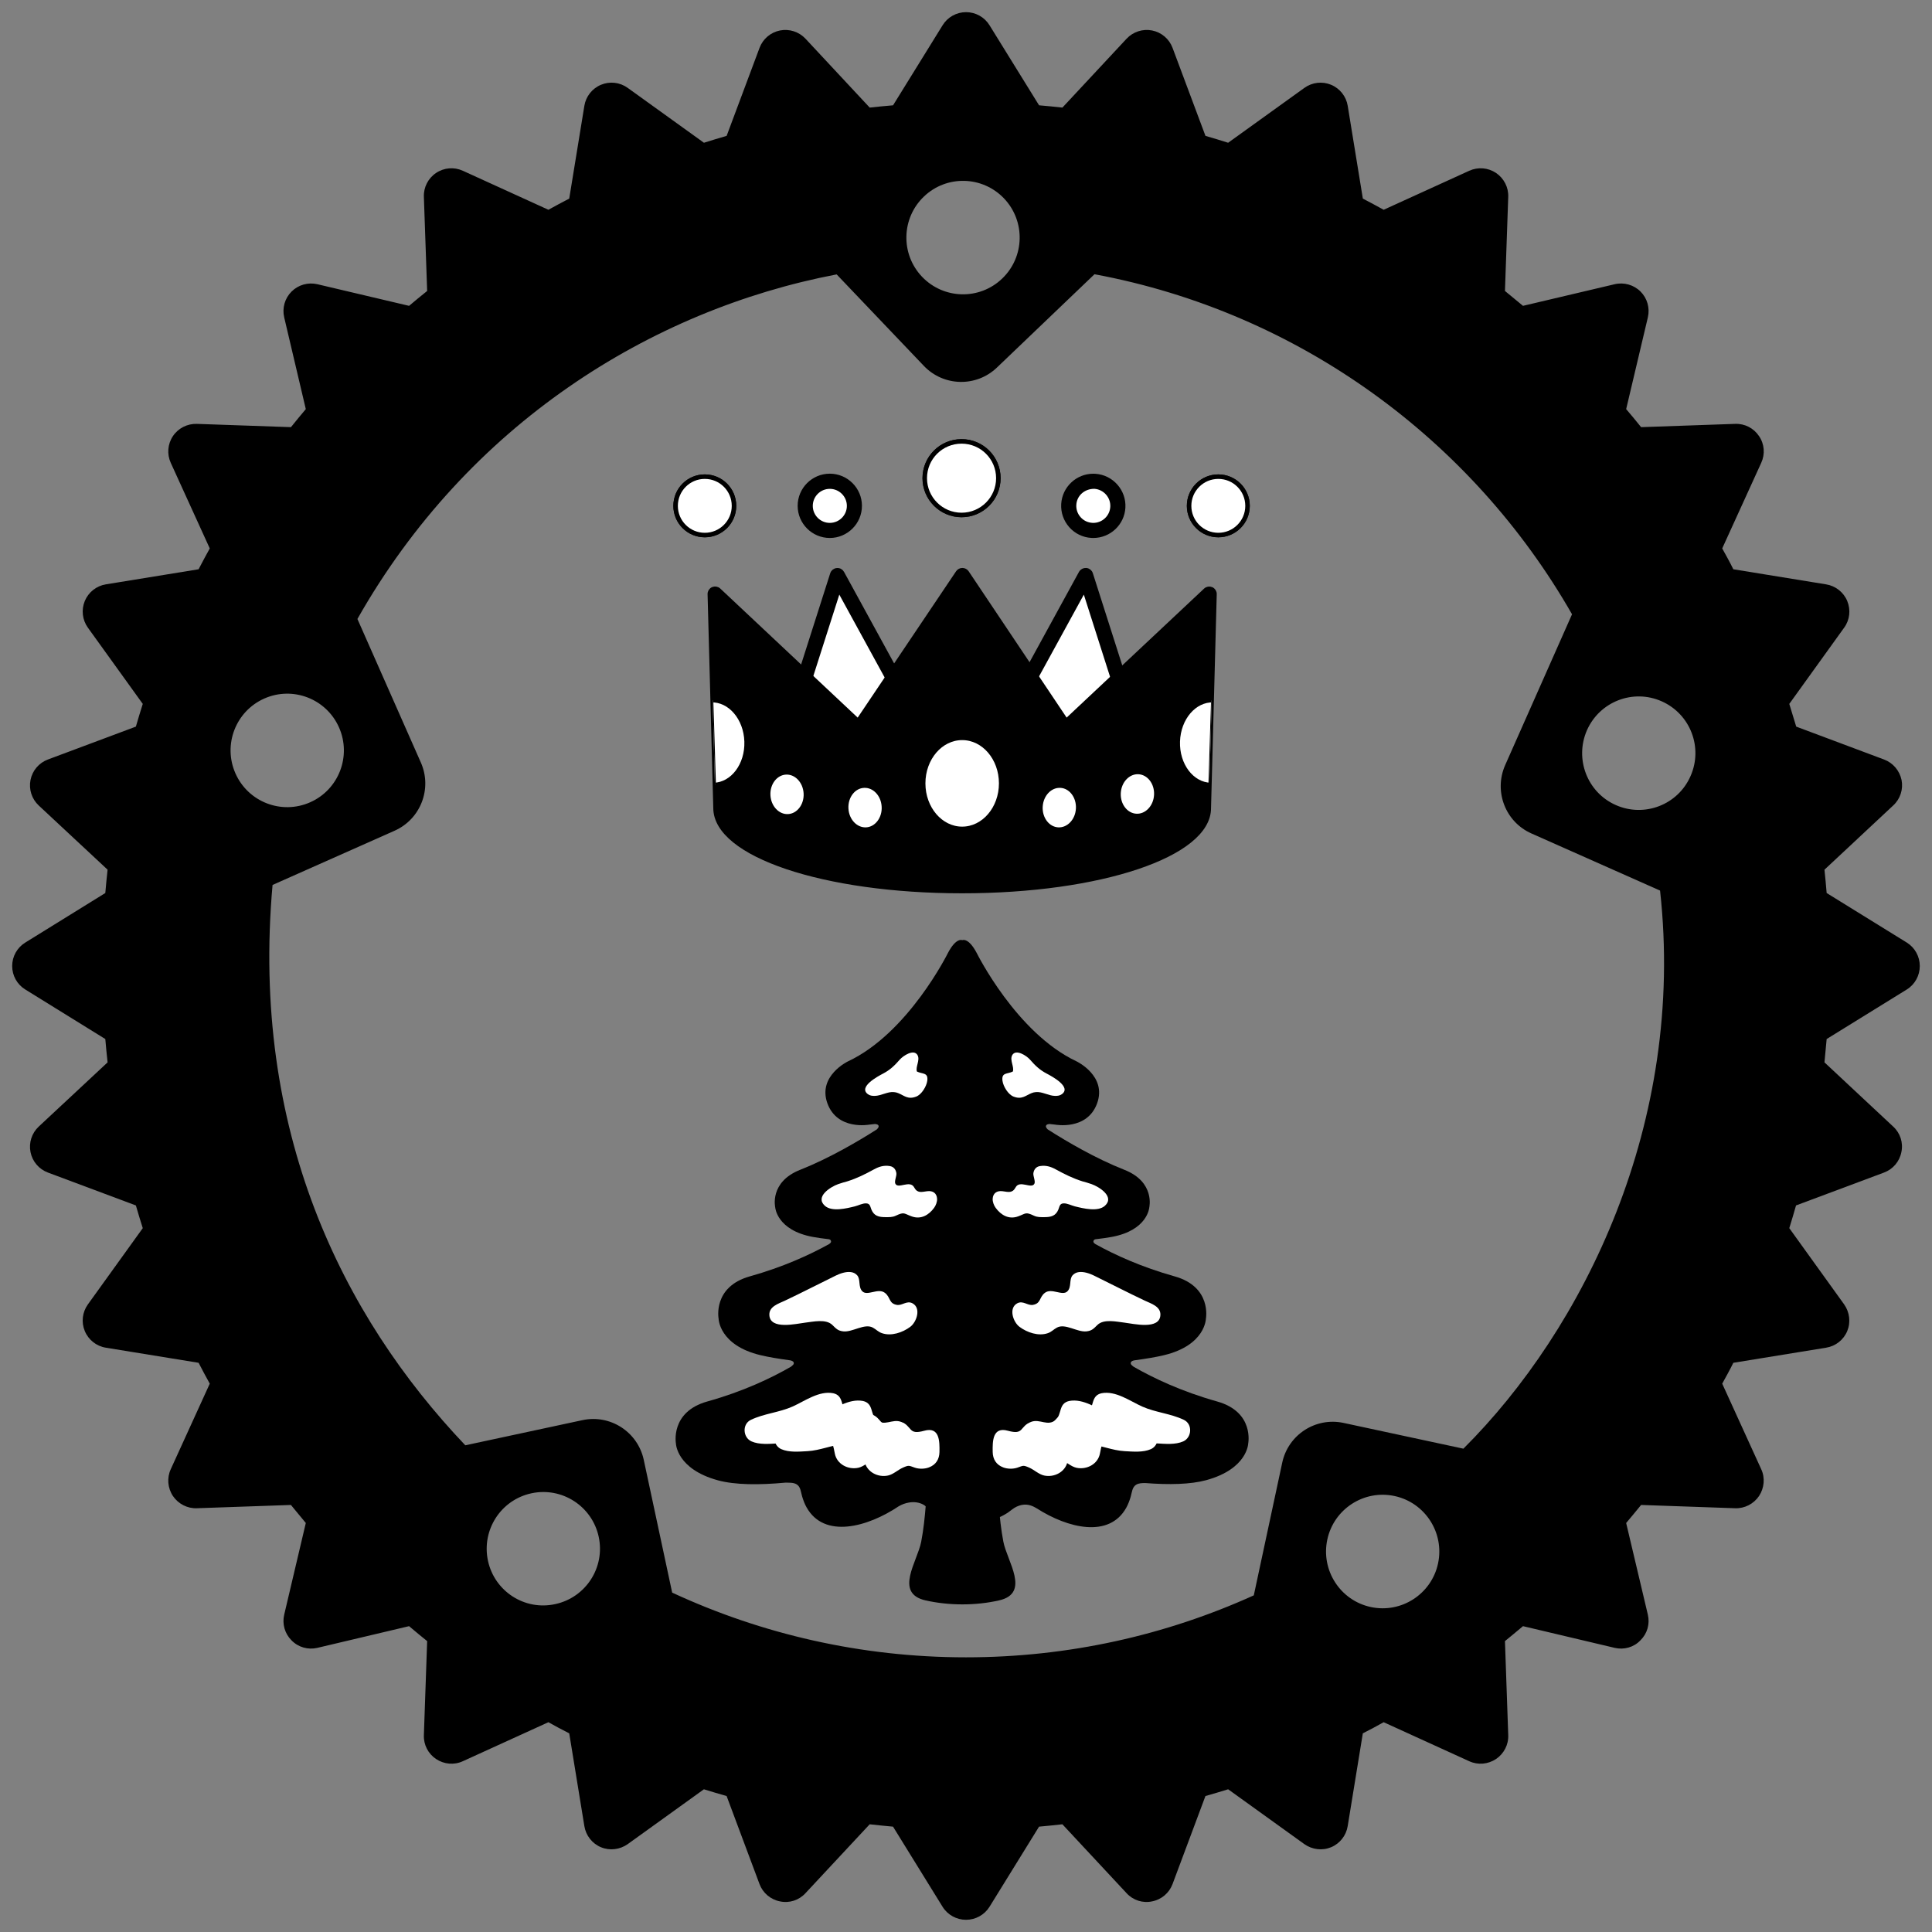 <?xml version="1.0" encoding="utf-8"?>
<svg viewBox="19 19 106 106" style="enable-background:new 0 0 144 144" xmlns="http://www.w3.org/2000/svg">
  <rect x="19" y="19" width="106" height="106" fill="#808080" stroke="none"/>
  <path id="path3" d="M 123.62,70.716 119.22,67.996 C 119.19,67.568 119.14,67.141 119.1,66.716 L 122.87,63.194 C 123.26,62.836 123.43,62.306 123.33,61.793 123.22,61.278 122.86,60.854 122.37,60.671 L 117.55,58.866 C 117.42,58.448 117.3,58.033 117.17,57.62 L 120.18,53.438 C 120.49,53.013 120.55,52.46 120.35,51.975 120.15,51.492 119.71,51.146 119.19,51.061 L 114.1,50.233 C 113.91,49.847 113.7,49.467 113.49,49.09 L 115.63,44.395 C 115.85,43.917 115.81,43.361 115.51,42.927 115.22,42.491 114.73,42.236 114.2,42.256 L 109.04,42.436 C 108.77,42.102 108.5,41.771 108.22,41.446 L 109.41,36.414 C 109.53,35.903 109.38,35.368 109.01,34.997 108.64,34.627 108.1,34.474 107.59,34.594 L 102.56,35.78 C 102.23,35.504 101.9,35.231 101.57,34.964 L 101.75,29.798 C 101.77,29.275 101.51,28.778 101.08,28.488 100.64,28.196 100.09,28.152 99.61,28.369 L 94.916,30.509 C 94.537,30.301 94.157,30.095 93.773,29.896 L 92.943,24.805 C 92.859,24.289 92.513,23.851 92.029,23.651 91.546,23.45 90.992,23.515 90.567,23.821 L 86.382,26.832 C 85.97,26.701 85.556,26.575 85.138,26.455 L 83.333,21.627 C 83.15,21.135 82.726,20.774 82.211,20.672 81.697,20.571 81.168,20.742 80.811,21.124 L 77.289,24.903 C 76.864,24.856 76.436,24.813 76.009,24.778 L 73.289,20.383 C 73.014,19.938 72.527,19.667 72.003,19.667 71.479,19.667 70.992,19.938 70.718,20.383 L 67.998,24.778 C 67.57,24.813 67.142,24.856 66.717,24.903 L 63.194,21.124 C 62.837,20.742 62.307,20.571 61.794,20.672 61.279,20.775 60.855,21.135 60.672,21.627 L 58.867,26.455 C 58.449,26.575 58.035,26.702 57.622,26.832 L 53.438,23.821 C 53.013,23.514 52.459,23.449 51.975,23.651 51.492,23.851 51.145,24.289 51.061,24.805 L 50.231,29.896 C 49.847,30.095 49.467,30.3 49.088,30.509 L 44.394,28.369 C 43.917,28.151 43.361,28.196 42.927,28.488 42.491,28.778 42.236,29.275 42.256,29.798 L 42.436,34.964 C 42.102,35.231 41.771,35.504 41.444,35.78 L 36.413,34.594 C 35.902,34.475 35.366,34.627 34.996,34.997 34.624,35.368 34.473,35.903 34.593,36.414 L 35.778,41.446 C 35.503,41.772 35.231,42.102 34.964,42.436 L 29.798,42.256 C 29.277,42.241 28.779,42.491 28.488,42.927 28.196,43.361 28.152,43.917 28.369,44.395 L 30.509,49.09 C 30.301,49.467 30.095,49.847 29.896,50.233 L 24.806,51.061 C 24.289,51.145 23.853,51.491 23.652,51.975 23.452,52.46 23.517,53.013 23.822,53.438 L 26.833,57.62 C 26.702,58.033 26.575,58.448 26.455,58.866 L 21.627,60.671 C 21.137,60.854 20.776,61.278 20.674,61.793 20.572,62.307 20.743,62.836 21.126,63.194 L 24.903,66.716 C 24.856,67.141 24.814,67.569 24.778,67.996 L 20.384,70.716 C 19.939,70.991 19.668,71.477 19.668,72.002 19.668,72.527 19.939,73.013 20.384,73.287 L 24.778,76.007 C 24.814,76.435 24.856,76.862 24.903,77.287 L 21.126,80.81 C 20.743,81.167 20.572,81.697 20.674,82.21 20.776,82.725 21.137,83.148 21.627,83.332 L 26.455,85.137 C 26.575,85.555 26.702,85.97 26.833,86.383 L 23.822,90.566 C 23.516,90.992 23.451,91.545 23.652,92.028 23.853,92.513 24.29,92.859 24.807,92.942 L 29.896,93.77 C 30.095,94.156 30.299,94.536 30.509,94.915 L 28.369,99.608 C 28.151,100.08 28.196,100.64 28.488,101.08 28.78,101.51 29.277,101.77 29.798,101.75 L 34.962,101.57 C 35.231,101.9 35.502,102.23 35.778,102.56 L 34.593,107.59 C 34.473,108.1 34.624,108.63 34.996,109 35.365,109.38 35.902,109.53 36.413,109.41 L 41.444,108.22 C 41.771,108.5 42.102,108.77 42.436,109.04 L 42.256,114.2 C 42.236,114.73 42.491,115.22 42.927,115.51 43.361,115.8 43.917,115.85 44.394,115.63 L 49.088,113.49 C 49.466,113.7 49.846,113.91 50.231,114.1 L 51.061,119.19 C 51.145,119.71 51.491,120.15 51.975,120.35 52.458,120.55 53.013,120.48 53.438,120.18 L 57.62,117.17 C 58.033,117.3 58.448,117.42 58.866,117.54 L 60.671,122.37 C 60.854,122.86 61.278,123.22 61.793,123.32 62.307,123.43 62.836,123.26 63.193,122.87 L 66.716,119.09 C 67.141,119.14 67.569,119.18 67.997,119.22 L 70.717,123.62 C 70.991,124.06 71.478,124.33 72.002,124.33 72.526,124.33 73.013,124.06 73.288,123.62 L 76.008,119.22 C 76.436,119.18 76.863,119.14 77.288,119.09 L 80.81,122.87 C 81.167,123.26 81.697,123.43 82.21,123.32 82.725,123.22 83.149,122.86 83.332,122.37 L 85.137,117.54 C 85.555,117.42 85.97,117.3 86.383,117.17 L 90.566,120.18 C 90.991,120.48 91.545,120.55 92.028,120.35 92.512,120.15 92.858,119.71 92.942,119.19 L 93.772,114.1 C 94.156,113.91 94.536,113.7 94.915,113.49 L 99.609,115.63 C 100.09,115.85 100.64,115.8 101.08,115.51 101.51,115.22 101.77,114.73 101.75,114.2 L 101.57,109.04 C 101.9,108.77 102.23,108.5 102.56,108.22 L 107.59,109.41 C 108.1,109.53 108.64,109.38 109,109 109.38,108.63 109.53,108.1 109.41,107.59 L 108.22,102.56 C 108.5,102.23 108.77,101.9 109.04,101.57 L 114.2,101.75 C 114.72,101.77 115.22,101.51 115.51,101.08 115.8,100.64 115.85,100.08 115.63,99.608 L 113.49,94.915 C 113.7,94.536 113.91,94.156 114.1,93.77 L 119.19,92.942 C 119.71,92.859 120.15,92.513 120.35,92.028 120.55,91.545 120.48,90.992 120.18,90.566 L 117.17,86.383 C 117.3,85.97 117.42,85.555 117.54,85.137 L 122.37,83.332 C 122.86,83.148 123.22,82.725 123.32,82.21 123.43,81.696 123.26,81.167 122.87,80.81 L 119.1,77.287 C 119.14,76.862 119.18,76.434 119.22,76.007 L 123.62,73.287 C 124.06,73.013 124.33,72.526 124.33,72.002 124.33,71.478 124.06,70.991 123.62,70.716 Z M 94.208,107.17 C 92.53,106.81 91.463,105.15 91.823,103.47 92.182,101.79 93.835,100.72 95.512,101.08 97.19,101.44 98.259,103.1 97.899,104.78 97.539,106.46 95.885,107.53 94.208,107.17 Z M 64.903,34.055 69.689,39.076 C 70.771,40.209 72.563,40.251 73.695,39.168 L 79.05,34.046 C 90.271,36.135 99.771,43.12 105.25,52.703 L 101.58,60.983 C 100.95,62.416 101.59,64.092 103.02,64.727 L 110.08,67.862 C 111.49,80.621 105.88,91.917 99.29,98.482 L 92.715,97.069 C 91.184,96.741 89.678,97.715 89.35,99.249 L 87.79,106.53 C 82.976,108.71 77.63,109.93 72,109.93 66.241,109.93 60.779,108.65 55.879,106.38 L 54.32,99.096 C 53.992,97.564 52.486,96.588 50.956,96.917 L 44.529,98.297 C 37.763,91.181 32.753,81.02 33.954,67.553 L 40.649,64.578 C 42.079,63.943 42.725,62.267 42.09,60.834 L 38.61,52.96 C 44.643,42.306 54.679,36.008 64.903,34.055 Z M 49.463,107.01 C 47.785,107.38 46.133,106.31 45.772,104.63 45.413,102.94 46.48,101.29 48.158,100.93 49.836,100.57 51.489,101.64 51.849,103.32 52.208,105 51.14,106.65 49.463,107.01 Z M 37.6,58.91 C 38.296,60.481 37.588,62.322 36.019,63.017 34.45,63.714 32.614,63.005 31.918,61.433 31.222,59.861 31.93,58.023 33.499,57.326 35.069,56.63 36.904,57.338 37.6,58.91 Z M 69.691,29.784 C 70.931,28.596 72.898,28.643 74.085,29.885 75.27,31.13 75.225,33.099 73.982,34.286 72.742,35.474 70.775,35.428 69.588,34.184 68.404,32.941 68.449,30.972 69.691,29.784 Z M 106.07,59.061 C 106.77,57.49 108.6,56.781 110.17,57.478 111.74,58.174 112.45,60.014 111.75,61.585 111.06,63.157 109.22,63.866 107.65,63.169 106.08,62.473 105.38,60.634 106.07,59.061 Z"/>
  <g transform="matrix(1, 0, 0, 1, 0.262, -0.243)">
    <g>
      <g>
        <g transform="matrix(0.247, 0, 0, 0.247, 55.687, 38.375)">
          <polygon points="91.56 50.38 105.91 95.32 69.55 90.61" style="stroke:#000;fill:#fff"/>
          <path d="M105.91,96.5c-0.05,0-0.1,0-0.15-0.01l-36.37-4.71c-0.39-0.05-0.72-0.29-0.9-0.64 c-0.18-0.35-0.17-0.76,0.01-1.1l22.02-40.23c0.23-0.41,0.69-0.65,1.15-0.61c0.47,0.04,0.87,0.36,1.01,0.81l14.24,44.62 c0.14,0.19,0.22,0.43,0.22,0.68c0,0.65-0.53,1.18-1.18,1.18C105.96,96.5,105.93,96.5,105.91,96.5z M71.4,89.66l32.82,4.25 L91.28,53.36L71.4,89.66z" style="stroke:#000"/>
        </g>
        <g>
          <path d="M40.19,34.91c0,3.01-2.44,5.46-5.46,5.46c-3.01,0-5.46-2.45-5.46-5.46 c0-3.02,2.44-5.46,5.46-5.46C37.75,29.45,40.19,31.89,40.19,34.91z" transform="matrix(0.247, 0, 0, 0.247, 55.687, 38.375)" style="stroke:#000;fill:#fff"/>
          <path d="M34.73,41.54c-3.66,0-6.64-2.98-6.64-6.64c0-3.66,2.98-6.64,6.64-6.64 c3.66,0,6.64,2.98,6.64,6.64C41.37,38.56,38.39,41.54,34.73,41.54z M34.73,30.63c-2.36,0-4.28,1.92-4.28,4.28 c0,2.36,1.92,4.28,4.28,4.28c2.36,0,4.29-1.92,4.29-4.28C39.02,32.55,37.09,30.63,34.73,30.63z" transform="matrix(0.247, 0, 0, 0.247, 55.687, 38.375)" style="stroke:#000"/>
        </g>
        <g>
          <path d="M93.58,29.45c3.01,0.18,5.31,2.77,5.13,5.78c-0.17,3.01-2.77,5.3-5.77,5.13 c-3.02-0.18-5.31-2.76-5.13-5.77C87.99,31.57,90.57,29.27,93.58,29.45z" transform="matrix(0.247, 0, 0, 0.247, 55.687, 38.375)" style="stroke:#000;fill:#fff"/>
          <path d="M93.26,41.54l-0.39-0.01c-1.77-0.1-3.4-0.89-4.57-2.21c-1.18-1.33-1.77-3.03-1.67-4.8 c0.21-3.51,3.12-6.25,6.63-6.25l0.39,0.01c3.66,0.22,6.46,3.38,6.24,7.03C99.68,38.8,96.78,41.54,93.26,41.54z M93.49,30.62 c-2.5,0-4.37,1.77-4.5,4.03c-0.07,1.14,0.31,2.24,1.07,3.1c0.76,0.86,1.8,1.36,2.95,1.43l0.25,0.01c2.26,0,4.14-1.77,4.27-4.03 c0.14-2.36-1.67-4.39-4.03-4.54H93.49z" transform="matrix(0.247, 0, 0, 0.247, 55.687, 38.375)" style="stroke:#000"/>
        </g>
        <g transform="matrix(0.247, 0, 0, 0.247, 55.687, 38.375)">
          <polygon points="36.43 50.38 22.09 95.32 58.45 90.61" style="stroke:#000;fill:#fff"/>
          <path d="M22.09,96.5c-0.34,0-0.68-0.15-0.91-0.42c-0.26-0.31-0.34-0.73-0.22-1.11l14.34-44.94 c0.14-0.45,0.54-0.77,1.01-0.81c0.51-0.05,0.92,0.19,1.15,0.61l22.02,40.23c0.18,0.34,0.19,0.75,0.01,1.1 c-0.17,0.35-0.51,0.58-0.9,0.64l-36.36,4.71C22.19,96.5,22.14,96.5,22.09,96.5z M36.72,53.36L23.77,93.92l32.82-4.25 L36.72,53.36z" style="stroke:#000"/>
        </g>
      </g>
      <g>
        <path d="M72.17,28.76c0,4.51-3.66,8.17-8.17,8.17s-8.18-3.66-8.18-8.17c0-4.52,3.66-8.17,8.18-8.17 S72.17,24.24,72.17,28.76z" transform="matrix(0.247, 0, 0, 0.247, 55.687, 38.375)" style="fill:#fcc21b;stroke:#000"/>
        <path d="M13.45,34.91c0,3.58-2.9,6.48-6.49,6.48c-3.58,0-6.48-2.9-6.48-6.48c0-3.59,2.9-6.49,6.48-6.49 C10.55,28.42,13.45,31.32,13.45,34.91z" transform="matrix(0.247, 0, 0, 0.247, 55.687, 38.375)" style="fill:#fcc21b;stroke:#000"/>
        <path d="M114.54,34.91c0,3.58,2.9,6.48,6.49,6.48c3.58,0,6.49-2.9,6.49-6.48c0-3.59-2.91-6.49-6.49-6.49 C117.45,28.42,114.54,31.32,114.54,34.91z" transform="matrix(0.247, 0, 0, 0.247, 55.687, 38.375)" style="fill:#fcc21b;stroke:#000"/>
        <path d="M72.17,28.76c0,4.51-3.66,8.17-8.17,8.17s-8.18-3.66-8.18-8.17c0-4.52,3.66-8.17,8.18-8.17 S72.17,24.24,72.17,28.76z" transform="matrix(0.247, 0, 0, 0.247, 55.687, 38.375)" style="stroke:#000;fill:#fff"/>
        <path d="M13.45,34.91c0,3.58-2.9,6.48-6.49,6.48c-3.58,0-6.48-2.9-6.48-6.48c0-3.59,2.9-6.49,6.48-6.49 C10.55,28.42,13.45,31.32,13.45,34.91z" transform="matrix(0.247, 0, 0, 0.247, 55.687, 38.375)" style="stroke:#000;fill:#fff"/>
        <path d="M114.54,34.91c0,3.58,2.9,6.48,6.49,6.48c3.58,0,6.49-2.9,6.49-6.48c0-3.59-2.91-6.49-6.49-6.49 C117.45,28.42,114.54,31.32,114.54,34.91z" transform="matrix(0.247, 0, 0, 0.247, 55.687, 38.375)" style="stroke:#000;fill:#fff"/>
        <g transform="matrix(0.247, 0, 0, 0.247, 55.687, 38.375)">
          <defs>
            <path id="SVGID_1_" d="M119.5,53.43c-0.44-0.19-0.94-0.11-1.29,0.22L87.25,82.71L65.16,49.72c-0.22-0.33-0.58-0.52-0.98-0.52h0 c-0.39,0-0.76,0.19-0.98,0.51l-22.19,33L10.06,53.64c-0.35-0.33-0.85-0.41-1.29-0.22c-0.43,0.19-0.71,0.63-0.69,1.1l1.27,47.52 c0,10.33,24.06,18.43,54.78,18.43c30.72,0,54.78-8.1,54.78-18.4l1.27-47.55C120.2,54.06,119.93,53.62,119.5,53.43z"/>
          </defs>
          <path d="M119.5,53.43c-0.44-0.19-0.94-0.11-1.29,0.22L87.25,82.71L65.16,49.72c-0.22-0.33-0.58-0.52-0.98-0.52h0 c-0.39,0-0.76,0.19-0.98,0.51l-22.19,33L10.06,53.64c-0.35-0.33-0.85-0.41-1.29-0.22c-0.43,0.19-0.71,0.63-0.69,1.1l1.27,47.52 c0,10.33,24.06,18.43,54.78,18.43c30.72,0,54.78-8.1,54.78-18.4l1.27-47.55C120.2,54.06,119.93,53.62,119.5,53.43z" transform="matrix(1, 0, 0, 1, 0, 0)" style="overflow:visible;stroke:#000"/>
          <clipPath id="SVGID_2_">
            <path d="M119.5,53.43c-0.44-0.19-0.94-0.11-1.29,0.22L87.25,82.71L65.16,49.72c-0.22-0.33-0.58-0.52-0.98-0.52h0 c-0.39,0-0.76,0.19-0.98,0.51l-22.19,33L10.06,53.64c-0.35-0.33-0.85-0.41-1.29-0.22c-0.43,0.19-0.71,0.63-0.69,1.1l1.27,47.52 c0,10.33,24.06,18.43,54.78,18.43c30.72,0,54.78-8.1,54.78-18.4l1.27-47.55C120.2,54.06,119.93,53.62,119.5,53.43z" transform="matrix(1, 0, 0, 1, 0, 0)" style="overflow:visible"/>
          </clipPath>
          <path d="M119.91,78.06l0.01,0.01l-0.59,18.85c-0.01,0-0.01,0-0.01,0 c-4.2-0.13-7.46-4.45-7.3-9.66C112.18,82.04,115.71,77.93,119.91,78.06z" style="clip-path:url(#SVGID_2_);stroke:#000;fill:#fff"/>
          <path d="M8.37,78.06l-0.01,0.01l0.58,18.85c0.01,0,0.01,0,0.02,0 c4.19-0.13,7.46-4.45,7.29-9.66C16.09,82.04,12.56,77.93,8.37,78.06z" style="clip-path:url(#SVGID_2_);stroke:#000;fill:#fff"/>
        </g>
      </g>
      <path d="M72.8,96.55c0,5.58-3.88,10.11-8.67,10.11c-4.78,0-8.66-4.53-8.66-10.11 c0-5.59,3.88-10.11,8.66-10.11C68.92,86.43,72.8,90.96,72.8,96.55z" transform="matrix(0.247, 0, 0, 0.247, 55.687, 38.375)" style="stroke:#000;fill:#fff"/>
    </g>
    <g transform="matrix(0.247, 0, 0, 0.247, 55.687, 38.375)">
      <path d="M89.9,102.14c-0.13,2.7-2.12,4.79-4.44,4.68c-2.31-0.11-4.08-2.4-3.94-5.09 c0.14-2.71,2.13-4.8,4.44-4.68C88.27,97.15,90.03,99.44,89.9,102.14z" style="stroke:#000;fill:#fff"/>
      <ellipse cx="103.04" cy="98.95" rx="4.89" ry="4.2" transform="matrix(0.052 -0.999 0.999 0.052 -1.149 196.698)" style="stroke:#000;fill:#fff"/>
    </g>
    <g transform="matrix(0.247, 0, 0, 0.247, 55.687, 38.375)">
      <path d="M38.37,102.14c0.13,2.7,2.12,4.79,4.44,4.68c2.31-0.11,4.08-2.4,3.94-5.09 c-0.13-2.71-2.12-4.8-4.43-4.68C40,97.15,38.23,99.44,38.37,102.14z" style="stroke:#000;fill:#fff"/>
      <ellipse cx="25.23" cy="98.95" rx="4.19" ry="4.89" transform="matrix(0.999 -0.052 0.052 0.999 -5.121 1.449)" style="stroke:#000;fill:#fff"/>
    </g>
  </g>
  <g transform="matrix(0.285, 0, 0, 0.285, 53.556, 70.557)" style="">
    <g>
      <path d="M71.91,115.9c-0.89-4.62-0.97-9.35-1.44-14.02c-0.07-0.61-0.14-1.23-0.16-1.84 c-0.03-1.3-0.68-2.16-1.9-2.64c-0.63-0.25-1.44-0.21-2.1-0.32c-0.72-0.12-1.4-0.17-2.13-0.15c-0.06,0-0.12,0.01-0.18,0.02 c-0.05-0.01-0.11-0.02-0.17-0.02c-0.73-0.02-1.42,0.03-2.14,0.15c-0.67,0.11-1.47,0.07-2.11,0.32c-1.22,0.48-1.87,1.34-1.9,2.64 c-0.02,0.61-0.09,1.23-0.15,1.84c-0.47,4.68-0.55,9.4-1.44,14.02c-0.72,3.79-5.25,9.9,0.83,11.29c4.52,1.02,9.64,1.03,14.16,0 C77.17,125.81,72.64,119.69,71.91,115.9z" style=""/>
      <path d="M113.07,88.9c-6.87-1.93-12.27-4.5-16.09-6.69c-0.27-0.24-0.66-0.44-0.53-0.83 c0.09-0.25,0.42-0.35,0.66-0.4c2.3-0.31,4.27-0.64,5.7-0.99c8.03-1.92,8.09-7.04,8.09-7.04s1.18-6.13-6.03-8.14 c-6.35-1.78-11.45-4.11-15.21-6.19c-0.26-0.17-0.5-0.35-0.39-0.66c0.06-0.17,0.19-0.25,0.34-0.29c1.18-0.14,2.26-0.28,3.15-0.45 c6.96-1.28,7.24-5.68,7.24-5.68s1.17-4.89-4.79-7.24c-5.54-2.18-11.1-5.44-14.76-7.78c-0.19-0.2-0.44-0.46-0.32-0.73 c0.11-0.26,0.42-0.28,0.66-0.31c0,0,0.02,0,0.03,0l1.07,0.12c0,0,6.16,1.17,8.07-4.11c1.91-5.28-3.96-8.07-3.96-8.07 C74.42,17.99,66.79,2.58,66.79,2.58C65.17-0.5,64,0.09,64,0.09s-1.17-0.59-2.78,2.5c0,0-7.63,15.41-19.22,20.83 c0,0-5.87,2.79-3.97,8.07c1.91,5.28,8.08,4.11,8.08,4.11l1.07-0.12c0,0,0.02,0,0.02,0c0.25,0.04,0.55,0.05,0.67,0.31 c0.12,0.27-0.13,0.53-0.32,0.73c-3.66,2.33-9.22,5.59-14.76,7.78c-5.97,2.35-4.8,7.24-4.8,7.24s0.28,4.39,7.24,5.68 c0.9,0.17,1.98,0.31,3.15,0.45c0.15,0.05,0.28,0.13,0.33,0.29c0.11,0.31-0.13,0.49-0.39,0.66c-3.76,2.08-8.86,4.41-15.21,6.19 c-7.2,2.02-6.02,8.14-6.02,8.14s0.06,5.13,8.09,7.04c1.44,0.35,3.41,0.68,5.7,0.99c0.23,0.05,0.58,0.16,0.66,0.4 c0.13,0.39-0.26,0.59-0.53,0.83c-3.82,2.2-9.22,4.77-16.1,6.69c-7.2,2.02-6.03,8.13-6.03,8.13s0.13,4.88,8.09,7.05 c3.29,0.89,7.9,0.92,13.02,0.44c0.72,0.03,1.49-0.05,2.12,0.33c0.78,0.47,0.81,1.48,1.04,2.26c0.22,0.75,0.49,1.49,0.87,2.16 c3.39,6.09,11.73,3.84,17.76-0.21c0.59-0.34,1.27-0.6,1.97-0.71c0.95-0.16,1.94-0.05,2.78,0.42c0.07,0.04,0.16,0.1,0.23,0.15 c0.66,0.56,1.35,1.08,2.1,1.51c1.36,0.79,3.06,1.18,4.58,1.54c2.81,0.67,6.4,0.17,9.04-1.49c0.11-0.06,0.22-0.14,0.29-0.18 c0.07-0.04,0.12-0.09,0.19-0.14c0.08-0.06,0.16-0.11,0.23-0.17c0.27-0.2,0.53-0.41,0.81-0.59c0.56-0.35,1.21-0.59,1.87-0.64 c0.3-0.02,0.59,0,0.88,0.05c0.45,0.1,0.9,0.27,1.29,0.5c0.08,0.04,0.2,0.12,0.32,0.18c5.97,3.82,13.92,5.77,17.21-0.14 c0.38-0.69,0.65-1.42,0.86-2.16c0.23-0.79,0.27-1.79,1.04-2.27c0.52-0.31,1.13-0.31,1.73-0.32c4.61,0.36,8.73,0.27,11.75-0.55 c7.96-2.17,8.09-7.05,8.09-7.05S120.27,90.92,113.07,88.9z" style=""/>
    </g>
    <path d="M51.65,29.53c1.13,0.44,1.86,1.31,3.49,0.67c1.04-0.41,1.97-1.96,2.12-3.03 c0.22-1.66-0.91-1.26-1.99-1.79c-0.32-0.84,0.62-2.17,0.14-3.11c-0.69-1.34-2.81,0.09-3.43,0.8c-0.99,1.13-1.83,1.97-3.22,2.7 c-0.93,0.49-4.86,2.56-2.93,3.97c0.4,0.29,0.81,0.33,1.29,0.33c1.26-0.01,2.53-0.87,3.73-0.73C51.15,29.36,51.41,29.43,51.65,29.53 z" style="fill: rgb(255, 255, 255);"/>
    <path d="M40.09,47.06c-1.43,0.51-4.48,2.4-2.56,4.15c1.34,1.23,4.2,0.52,5.77,0.13 c0.66-0.16,1.52-0.62,2.21-0.58c0.74,0.04,0.75,0.58,0.99,1.18c0.5,1.23,1.41,1.47,2.67,1.47c0.76,0,1.37,0.04,2.06-0.29 c1.64-0.78,1.53-0.39,3.04,0.15c1.76,0.63,3.28-0.24,4.31-1.66c0.34-0.46,0.6-1.17,0.57-1.72c-0.05-1.07-0.8-1.62-1.91-1.47 c-1.12,0.16-1.89,0.41-2.5-0.73c-0.79-1.5-3.07,0.37-3.62-0.71c-0.25-0.47,0.28-1.49,0.19-2.05c-0.11-0.7-0.52-1.23-1.26-1.35 c-1.16-0.19-2.11,0.12-3.04,0.63c-1.74,0.95-3.25,1.71-5.14,2.31C41.39,46.65,40.76,46.82,40.09,47.06z" style="fill: rgb(255, 255, 255);"/>
    <path d="M42.56,63.99c-0.96-0.13-2.09,0.27-2.89,0.66c-3.28,1.6-6.53,3.29-9.84,4.85 c-1.17,0.55-3.03,1.1-2.97,2.72c0.09,2.96,5.2,1.7,6.91,1.5c1.51-0.17,3.98-0.77,5.22,0.45c0.72,0.7,1.06,1.12,2.11,1.23 c1.77,0.19,4.08-1.59,5.67-0.73c0.66,0.35,1.03,0.83,1.77,1.08c1.79,0.62,3.97-0.12,5.44-1.22c1.25-0.93,2.14-3.62,0.44-4.53 c-1.11-0.6-2,0.49-3.03,0.3c-1.56-0.28-1.18-1.46-2.28-2.31c-1.33-1.03-3.4,0.7-4.37-0.32c-0.81-0.85-0.27-2.27-0.98-3.07 C43.42,64.23,43.01,64.05,42.56,63.99z" style="fill: rgb(255, 255, 255);"/>
    <path d="M39.15,87.31c-2.73-0.53-5.49,1.52-7.84,2.57c-2.59,1.15-5.46,1.33-8.02,2.56 c-1.7,0.82-1.53,3.4,0.13,4.14c1.52,0.67,3.46,0.48,5.07,0.39c2.38-0.13,4.64-1.16,7.02-1.38c3.25-0.29,3.41,0.58,3.96,3.37 c0.41,2.02,2.55,3.12,4.51,2.7c1.02-0.22,1.91-1.1,2.87-1.52c1.2-0.53,1.14-0.38,2.29,0.01c0.83,0.28,1.9,0.26,2.71-0.05 c1.36-0.51,2-1.58,2.03-2.95c0.04-2.13,0.02-4.92-2.92-4.11c-3.21,0.89-2.17-0.85-4.51-1.72c-1.66-0.62-3.2,0.97-4.72-0.39 C40.53,89.87,41.23,87.77,39.15,87.31z" style="fill: rgb(255, 255, 255);"/>
    <path d="M39.15,87.31c-2.73-0.53-5.49,1.52-7.84,2.57c-2.59,1.15-5.46,1.33-8.02,2.56 c-1.7,0.82-1.53,3.4,0.13,4.14c1.52,0.67,3.46,0.48,5.07,0.39c2.38-0.13,4.64-1.16,7.02-1.38c3.25-0.29,3.41,0.58,3.96,3.37 c0.41,2.02,2.55,3.12,4.51,2.7c1.02-0.22,1.91-1.1,2.87-1.52c1.2-0.53,1.14-0.38,2.29,0.01c0.83,0.28,1.9,0.26,2.71-0.05 c1.36-0.51,2-1.58,2.03-2.95c0.04-2.13,0.02-4.92-2.92-4.11c-3.21,0.89-2.17-0.85-4.51-1.72c-1.66-0.62-3.2,0.97-4.72-0.39 C40.53,89.87,41.23,87.77,39.15,87.31z" style="fill: rgb(255, 255, 255);" transform="matrix(1, 0, 0, 1, 5.726, 1.491)"/>
    <path d="M 93.13 101.663 C 90.4 102.193 87.64 100.143 85.29 99.093 C 82.7 97.943 79.83 97.763 77.27 96.533 C 75.57 95.713 75.74 93.133 77.4 92.393 C 78.92 91.723 80.86 91.913 82.47 92.003 C 84.85 92.133 87.11 93.163 89.49 93.383 C 92.74 93.673 92.9 92.803 93.45 90.013 C 93.86 87.993 96 86.893 97.96 87.313 C 98.98 87.533 99.87 88.413 100.83 88.833 C 102.03 89.363 101.97 89.213 103.12 88.823 C 103.95 88.543 105.02 88.563 105.83 88.873 C 107.19 89.383 107.83 90.453 107.86 91.823 C 107.9 93.953 107.88 96.743 104.94 95.933 C 101.73 95.043 102.77 96.783 100.43 97.653 C 98.77 98.273 97.23 96.683 95.71 98.043 C 94.51 99.103 95.21 101.203 93.13 101.663 Z" style="fill: rgb(255, 255, 255);" transform="matrix(-1, 0, 0, -1, 183.94, 188.973)"/>
    <path d="M 86.905 103.153 C 84.175 103.683 81.415 101.633 79.065 100.583 C 76.475 99.433 73.605 99.253 71.045 98.023 C 69.345 97.203 69.515 94.623 71.175 93.883 C 72.695 93.213 74.635 93.403 76.245 93.493 C 78.625 93.623 80.885 94.653 83.265 94.873 C 86.515 95.163 86.675 94.293 87.225 91.503 C 87.635 89.483 89.775 88.383 91.735 88.803 C 92.755 89.023 93.645 89.903 94.605 90.323 C 95.805 90.853 95.745 90.703 96.895 90.313 C 97.725 90.033 98.795 90.053 99.605 90.363 C 100.965 90.873 101.605 91.943 101.635 93.313 C 101.675 95.443 101.655 98.233 98.715 97.423 C 95.505 96.533 96.545 98.273 94.205 99.143 C 92.545 99.763 91.005 98.173 89.485 99.533 C 88.285 100.593 88.985 102.693 86.905 103.153 Z" style="fill: rgb(255, 255, 255);" transform="matrix(-1, 0, 0, -1, 171.49, 191.953)"/>
    <path d="M 78.059 22.615 C 79.189 22.175 79.919 21.305 81.549 21.945 C 82.589 22.355 83.519 23.905 83.669 24.975 C 83.889 26.635 82.759 26.235 81.679 26.765 C 81.359 27.605 82.299 28.935 81.819 29.875 C 81.129 31.215 79.009 29.785 78.389 29.075 C 77.399 27.945 76.559 27.105 75.169 26.375 C 74.239 25.885 70.309 23.815 72.239 22.405 C 72.639 22.115 73.049 22.075 73.529 22.075 C 74.789 22.085 76.059 22.945 77.259 22.805 C 77.559 22.785 77.819 22.715 78.059 22.615 Z" style="fill: rgb(255, 255, 255);" transform="matrix(-1, 0, 0, -1, 155.409, 52.145)"/>
    <path d="M 73.024 49.942 C 71.594 49.432 68.544 47.542 70.464 45.792 C 71.804 44.562 74.664 45.272 76.234 45.662 C 76.894 45.822 77.754 46.282 78.444 46.242 C 79.184 46.202 79.194 45.662 79.434 45.062 C 79.934 43.832 80.844 43.592 82.104 43.592 C 82.864 43.592 83.474 43.552 84.164 43.882 C 85.804 44.662 85.694 44.272 87.204 43.732 C 88.964 43.102 90.484 43.972 91.514 45.392 C 91.854 45.852 92.114 46.562 92.084 47.112 C 92.034 48.182 91.284 48.732 90.174 48.582 C 89.054 48.422 88.284 48.172 87.674 49.312 C 86.884 50.812 84.604 48.942 84.054 50.022 C 83.804 50.492 84.334 51.512 84.244 52.072 C 84.134 52.772 83.724 53.302 82.984 53.422 C 81.824 53.612 80.874 53.302 79.944 52.792 C 78.204 51.842 76.694 51.082 74.804 50.482 C 74.324 50.352 73.694 50.182 73.024 49.942 Z" style="fill: rgb(255, 255, 255);" transform="matrix(-1, 0, 0, -1, 161.934, 97.002)"/>
    <path d="M 89.342 75.951 C 88.382 76.081 87.252 75.681 86.452 75.291 C 83.172 73.691 79.922 72.001 76.612 70.441 C 75.442 69.891 73.582 69.341 73.642 67.721 C 73.732 64.761 78.842 66.021 80.552 66.221 C 82.062 66.391 84.532 66.991 85.772 65.771 C 86.492 65.071 86.832 64.651 87.882 64.541 C 89.652 64.351 91.962 66.131 93.552 65.271 C 94.212 64.921 94.582 64.441 95.322 64.191 C 97.112 63.571 99.292 64.311 100.762 65.411 C 102.012 66.341 102.902 69.031 101.202 69.941 C 100.092 70.541 99.202 69.451 98.172 69.641 C 96.612 69.921 96.992 71.101 95.892 71.951 C 94.562 72.981 92.492 71.251 91.522 72.271 C 90.712 73.121 91.252 74.541 90.542 75.341 C 90.202 75.711 89.792 75.891 89.342 75.951 Z" style="fill: rgb(255, 255, 255);" transform="matrix(-1, 0, 0, -1, 175.782, 139.941)"/>
  </g>
</svg>